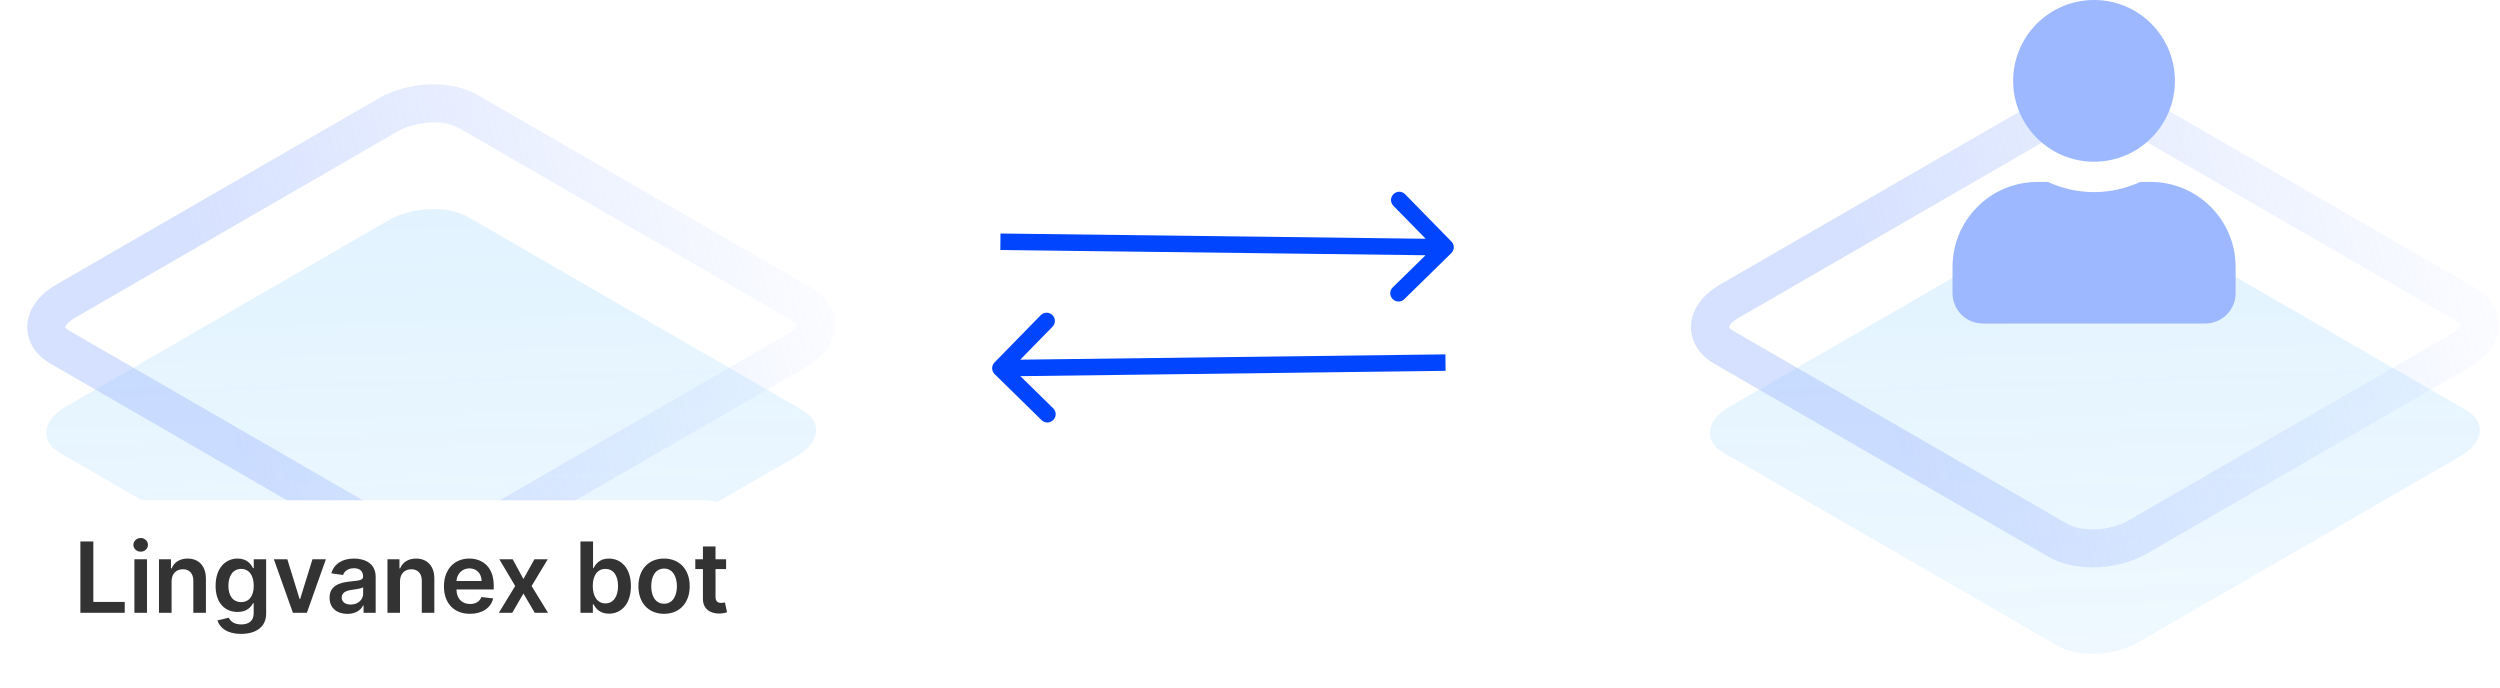 <svg width="367" height="101" viewBox="0 0 367 101" fill="none" xmlns="http://www.w3.org/2000/svg" xmlns:xlink="http://www.w3.org/1999/xlink">
	<desc>
			Created with Pixso.
	</desc>
	<defs>
		<filter id="filter_1_163_dd" x="-0.517" y="68.925" width="119.584" height="32.067" filterUnits="userSpaceOnUse" color-interpolation-filters="sRGB">
			<feFlood flood-opacity="0" result="BackgroundImageFix"/>
			<feColorMatrix in="SourceAlpha" type="matrix" values="0 0 0 0 0 0 0 0 0 0 0 0 0 0 0 0 0 0 127 0" result="hardAlpha"/>
			<feOffset dx="0" dy="4.517"/>
			<feGaussianBlur stdDeviation="1.506"/>
			<feComposite in2="hardAlpha" operator="out" k2="-1" k3="1"/>
			<feColorMatrix type="matrix" values="0 0 0 0 0 0 0 0 0 0 0 0 0 0 0 0 0 0 0.078 0"/>
			<feBlend mode="normal" in2="BackgroundImageFix" result="effect_dropShadow_1"/>
			<feBlend mode="normal" in="SourceGraphic" in2="effect_dropShadow_1" result="shape"/>
		</filter>
		<linearGradient id="paint_linear_1_152_0" x1="307.534" y1="159.957" x2="302.91" y2="30.701" gradientUnits="userSpaceOnUse">
			<stop stop-color="#0D9AFF" stop-opacity="0.012"/>
			<stop offset="1" stop-color="#0D9AFF" stop-opacity="0.122"/>
		</linearGradient>
		<linearGradient id="paint_linear_1_153_0" x1="260.619" y1="70.524" x2="375.417" y2="40.805" gradientUnits="userSpaceOnUse">
			<stop offset="0.158" stop-color="#A5BDFF" stop-opacity="0.459"/>
			<stop offset="1" stop-color="#A5BDFF" stop-opacity="0"/>
		</linearGradient>
		<linearGradient id="paint_linear_1_158_0" x1="63.303" y1="159.957" x2="58.679" y2="30.701" gradientUnits="userSpaceOnUse">
			<stop stop-color="#0D9AFF" stop-opacity="0.012"/>
			<stop offset="1" stop-color="#0D9AFF" stop-opacity="0.122"/>
		</linearGradient>
		<linearGradient id="paint_linear_1_159_0" x1="16.388" y1="70.524" x2="131.185" y2="40.805" gradientUnits="userSpaceOnUse">
			<stop offset="0.158" stop-color="#A5BDFF" stop-opacity="0.459"/>
			<stop offset="1" stop-color="#A5BDFF" stop-opacity="0"/>
		</linearGradient>
		<linearGradient id="paint_linear_1_161_0" x1="-25899.133" y1="-285" x2="-25969.096" y2="-286" gradientUnits="userSpaceOnUse">
			<stop stop-color="#0146FE"/>
			<stop offset="1" stop-color="#0146FE" stop-opacity="0"/>
		</linearGradient>
		<linearGradient id="paint_linear_1_162_0" x1="26258.154" y1="-271" x2="26328.117" y2="-272" gradientUnits="userSpaceOnUse">
			<stop stop-color="#0146FE"/>
			<stop offset="1" stop-color="#0146FE" stop-opacity="0"/>
		</linearGradient>
	</defs>
	<path id="Vector" d="M302.09 94.82L253.05 66.49C250.03 64.75 250.42 61.71 253.88 59.71L301.23 32.36C304.72 30.35 309.97 30.13 312.97 31.87L362.01 60.2C365.03 61.94 364.64 64.98 361.18 66.98L313.82 94.33C310.34 96.34 305.09 96.57 302.09 94.82Z" fill="url(#paint_linear_1_152_0)" fill-opacity="1" fill-rule="nonzero"/>
	<path id="Vector" d="M307.22 83.29C304.81 83.29 302.51 82.77 300.69 81.72L251.65 53.39C249.48 52.14 248.23 50.18 248.23 48.03C248.23 45.63 249.78 43.36 252.49 41.78L299.84 14.43C304.22 11.9 310.47 11.69 314.36 13.95L363.4 42.28C365.58 43.53 366.83 45.49 366.83 47.64C366.83 50.04 365.28 52.33 362.57 53.89L315.22 81.24C312.87 82.6 309.97 83.29 307.2 83.29L307.22 83.29ZM303.48 76.9C305.64 78.15 309.83 77.93 312.43 76.42L359.78 49.07C360.97 48.39 361.26 47.76 361.26 47.65C361.24 47.62 361.09 47.39 360.62 47.12L311.58 18.79C309.42 17.54 305.24 17.77 302.63 19.28L255.28 46.63C254.08 47.31 253.8 47.93 253.8 48.05C253.81 48.08 253.97 48.32 254.44 48.57L303.48 76.9Z" fill="url(#paint_linear_1_153_0)" fill-opacity="1" fill-rule="evenodd"/>
	<path id="Vector" d="M307.41 23.74C313.97 23.74 319.28 18.43 319.28 11.87C319.28 5.31 313.97 0 307.41 0C300.85 0 295.53 5.31 295.53 11.87C295.53 18.43 300.85 23.74 307.41 23.74ZM315.72 26.71L314.17 26.71C312.11 27.66 309.82 28.2 307.41 28.2C305 28.2 302.71 27.66 300.64 26.71L299.1 26.71C292.21 26.71 286.63 32.3 286.63 39.18L286.63 43.04C286.63 45.5 288.62 47.49 291.08 47.49L323.73 47.49C326.19 47.49 328.19 45.5 328.19 43.04L328.19 39.18C328.19 32.3 322.6 26.71 315.72 26.71Z" fill="#9DB8FF" fill-opacity="1" fill-rule="nonzero"/>
	<path id="Vector" d="M57.85 94.82L8.81 66.49C5.8 64.75 6.18 61.71 9.65 59.71L57 32.36C60.48 30.35 65.74 30.13 68.74 31.87L117.78 60.2C120.79 61.94 120.41 64.98 116.94 66.98L69.59 94.33C66.11 96.34 60.85 96.57 57.85 94.82Z" fill="url(#paint_linear_1_158_0)" fill-opacity="1" fill-rule="nonzero"/>
	<path id="Vector" d="M62.98 83.29C60.58 83.29 58.28 82.77 56.46 81.72L7.42 53.39C5.25 52.14 4 50.18 4 48.03C4 45.63 5.54 43.36 8.26 41.78L55.61 14.43C59.99 11.9 66.24 11.69 70.13 13.95L119.17 42.28C121.35 43.53 122.6 45.49 122.6 47.64C122.6 50.04 121.05 52.33 118.33 53.89L70.98 81.24C68.64 82.6 65.74 83.29 62.97 83.29L62.98 83.29ZM59.25 76.9C61.41 78.15 65.6 77.93 68.2 76.42L115.55 49.07C116.74 48.39 117.03 47.76 117.03 47.65C117.01 47.62 116.86 47.39 116.39 47.12L67.35 18.79C65.19 17.54 61.01 17.77 58.39 19.28L11.04 46.63C9.85 47.31 9.57 47.93 9.57 48.05C9.58 48.08 9.74 48.32 10.21 48.57L59.25 76.9Z" fill="url(#paint_linear_1_159_0)" fill-opacity="1" fill-rule="evenodd"/>
	<path id="Arrow 2" d="M209.29 35.05L204.55 30.21C204.08 29.72 204.08 28.97 204.57 28.5C205.05 28.02 205.8 28.03 206.28 28.52L213.06 35.45C213.54 35.93 213.53 36.68 213.05 37.16L206.15 43.92C205.66 44.39 204.91 44.38 204.44 43.9C203.96 43.41 203.97 42.66 204.45 42.19L209.27 37.47L146.85 36.7L146.87 34.28L209.29 35.05Z" fill="url(#paint_linear_1_161_0)" fill-opacity="1" fill-rule="evenodd"/>
	<path id="Arrow 3" d="M149.77 52.8L154.51 47.96C154.98 47.48 154.98 46.73 154.49 46.25C154.01 45.78 153.26 45.79 152.78 46.27L146 53.2C145.52 53.69 145.53 54.44 146.01 54.92L152.91 61.68C153.39 62.15 154.15 62.14 154.62 61.65C155.1 61.17 155.09 60.42 154.61 59.94L149.79 55.22L212.21 54.44L212.19 52.02L149.77 52.8Z" fill="url(#paint_linear_1_162_0)" fill-opacity="1" fill-rule="evenodd"/>
	<g filter="url(#filter_1_163_dd)">
		<rect id="Frame 1321316609" rx="11.517" width="110.551" height="23.034" transform="translate(4 68.925)" fill="#FFFFFF" fill-opacity="1"/>
		<g opacity="0.8">
			<path id="Lingvanex bot" d="M21.72 75.47C21.72 76.02 21.25 76.47 20.66 76.47C20.07 76.47 19.58 76.02 19.58 75.47C19.58 74.91 20.07 74.46 20.66 74.46C21.25 74.46 21.72 74.91 21.72 75.47ZM18.31 85.44L11.8 85.44L11.8 74.97L13.7 74.97L13.7 83.85L18.31 83.85L18.31 85.44ZM87.03 85.44L85.21 85.44L85.21 74.97L87.06 74.97L87.06 78.88L87.14 78.88C87.42 78.32 88 77.48 89.38 77.48C91.2 77.48 92.62 78.9 92.62 81.52C92.62 84.11 91.24 85.57 89.39 85.57C88.04 85.57 87.43 84.77 87.14 84.2L87.03 84.2L87.03 85.44ZM105.04 77.58L106.59 77.58L106.59 79.02L105.04 79.02L105.04 83.08C105.04 83.82 105.41 83.99 105.88 83.99C106.11 83.99 106.32 83.94 106.42 83.92L106.73 85.36C106.53 85.43 106.17 85.53 105.64 85.55C104.25 85.58 103.18 84.86 103.19 83.38L103.19 79.02L102.07 79.02L102.07 77.58L103.19 77.58L103.19 75.7L105.04 75.7L105.04 77.58ZM26.85 79.05C25.87 79.05 25.19 79.7 25.19 80.84L25.19 85.44L23.34 85.44L23.34 77.58L25.1 77.58L25.1 78.92L25.2 78.92C25.55 78.05 26.36 77.48 27.54 77.48C29.16 77.48 30.23 78.56 30.23 80.44L30.23 85.44L28.38 85.44L28.38 80.72C28.38 79.68 27.8 79.05 26.85 79.05ZM39.07 85.56C39.07 87.57 37.51 88.54 35.38 88.54C33.38 88.54 32.26 87.66 31.92 86.56L33.58 86.16C33.81 86.62 34.3 87.15 35.41 87.15C36.47 87.15 37.24 86.67 37.24 85.51L37.24 84.03L37.14 84.03C36.86 84.6 36.23 85.32 34.88 85.32C33.07 85.32 31.65 84.05 31.65 81.49C31.65 78.9 33.07 77.48 34.89 77.48C36.27 77.48 36.86 78.32 37.14 78.88L37.25 78.88L37.25 77.58L39.07 77.58L39.07 85.56ZM53.31 84.36C52.97 85.02 52.24 85.6 51 85.6C49.51 85.6 48.38 84.78 48.38 83.23C48.38 81.47 49.83 81.01 51.36 80.85C52.74 80.7 53.3 80.67 53.3 80.14L53.3 80.11C53.3 79.34 52.83 78.9 51.97 78.9C51.07 78.9 50.55 79.36 50.36 79.89L48.64 79.65C49.04 78.22 50.31 77.48 51.96 77.48C53.46 77.48 55.15 78.11 55.15 80.18L55.15 85.44L53.37 85.44L53.37 84.36L53.31 84.36ZM60.39 79.05C59.41 79.05 58.72 79.7 58.72 80.84L58.72 85.44L56.88 85.44L56.88 77.58L58.64 77.58L58.64 78.92L58.74 78.92C59.09 78.05 59.9 77.48 61.08 77.48C62.7 77.48 63.77 78.56 63.76 80.44L63.76 85.44L61.92 85.44L61.92 80.72C61.92 79.68 61.34 79.05 60.39 79.05ZM72.4 83.33C72.07 84.7 70.81 85.59 68.99 85.59C66.62 85.59 65.17 84.02 65.17 81.56C65.17 79.13 66.64 77.48 68.89 77.48C70.82 77.48 72.48 78.69 72.48 81.45L72.48 82.02L67.01 82.02C67.02 83.36 67.82 84.15 69.01 84.15C69.81 84.15 70.42 83.8 70.67 83.13L72.4 83.33ZM101.25 81.54C101.25 83.97 99.78 85.59 97.48 85.59C95.18 85.59 93.72 83.97 93.72 81.54C93.72 79.11 95.18 77.48 97.48 77.48C99.78 77.48 101.25 79.11 101.25 81.54ZM21.58 85.44L19.73 85.44L19.73 77.58L21.58 77.58L21.58 85.44ZM45.87 77.58L47.84 77.58L45.05 85.44L43 85.44L40.2 77.58L42.18 77.58L43.98 83.42L44.06 83.42L45.87 77.58ZM73.3 77.58L75.26 77.58L76.84 80.48L78.45 77.58L80.41 77.58L78.04 81.51L80.45 85.44L78.5 85.44L76.84 82.61L75.2 85.44L73.23 85.44L75.63 81.51L73.3 77.58ZM68.91 78.92C67.81 78.92 67.07 79.77 67.01 80.77L70.7 80.77C70.69 79.7 69.98 78.92 68.91 78.92ZM95.6 81.54C95.6 82.97 96.22 84.11 97.49 84.11C98.74 84.11 99.37 82.97 99.37 81.54C99.37 80.1 98.74 78.95 97.49 78.95C96.22 78.95 95.6 80.1 95.6 81.54ZM33.53 81.48C33.53 82.92 34.18 83.87 35.4 83.87C36.58 83.87 37.25 82.97 37.25 81.48C37.25 79.99 36.59 79 35.4 79C34.17 79 33.53 80.05 33.53 81.48ZM88.87 79C87.68 79 87.02 79.99 87.02 81.51C87.02 83.03 87.69 84.06 88.87 84.06C90.09 84.06 90.73 82.98 90.73 81.51C90.73 80.05 90.1 79 88.87 79ZM50.16 83.2C50.16 83.88 50.72 84.23 51.49 84.23C52.6 84.23 53.31 83.49 53.31 82.62L53.31 81.69C53.07 81.89 52.09 82.01 51.61 82.08C50.78 82.2 50.16 82.49 50.16 83.2Z" fill="#000000" fill-opacity="1" fill-rule="evenodd"/>
		</g>
	</g>
</svg>
